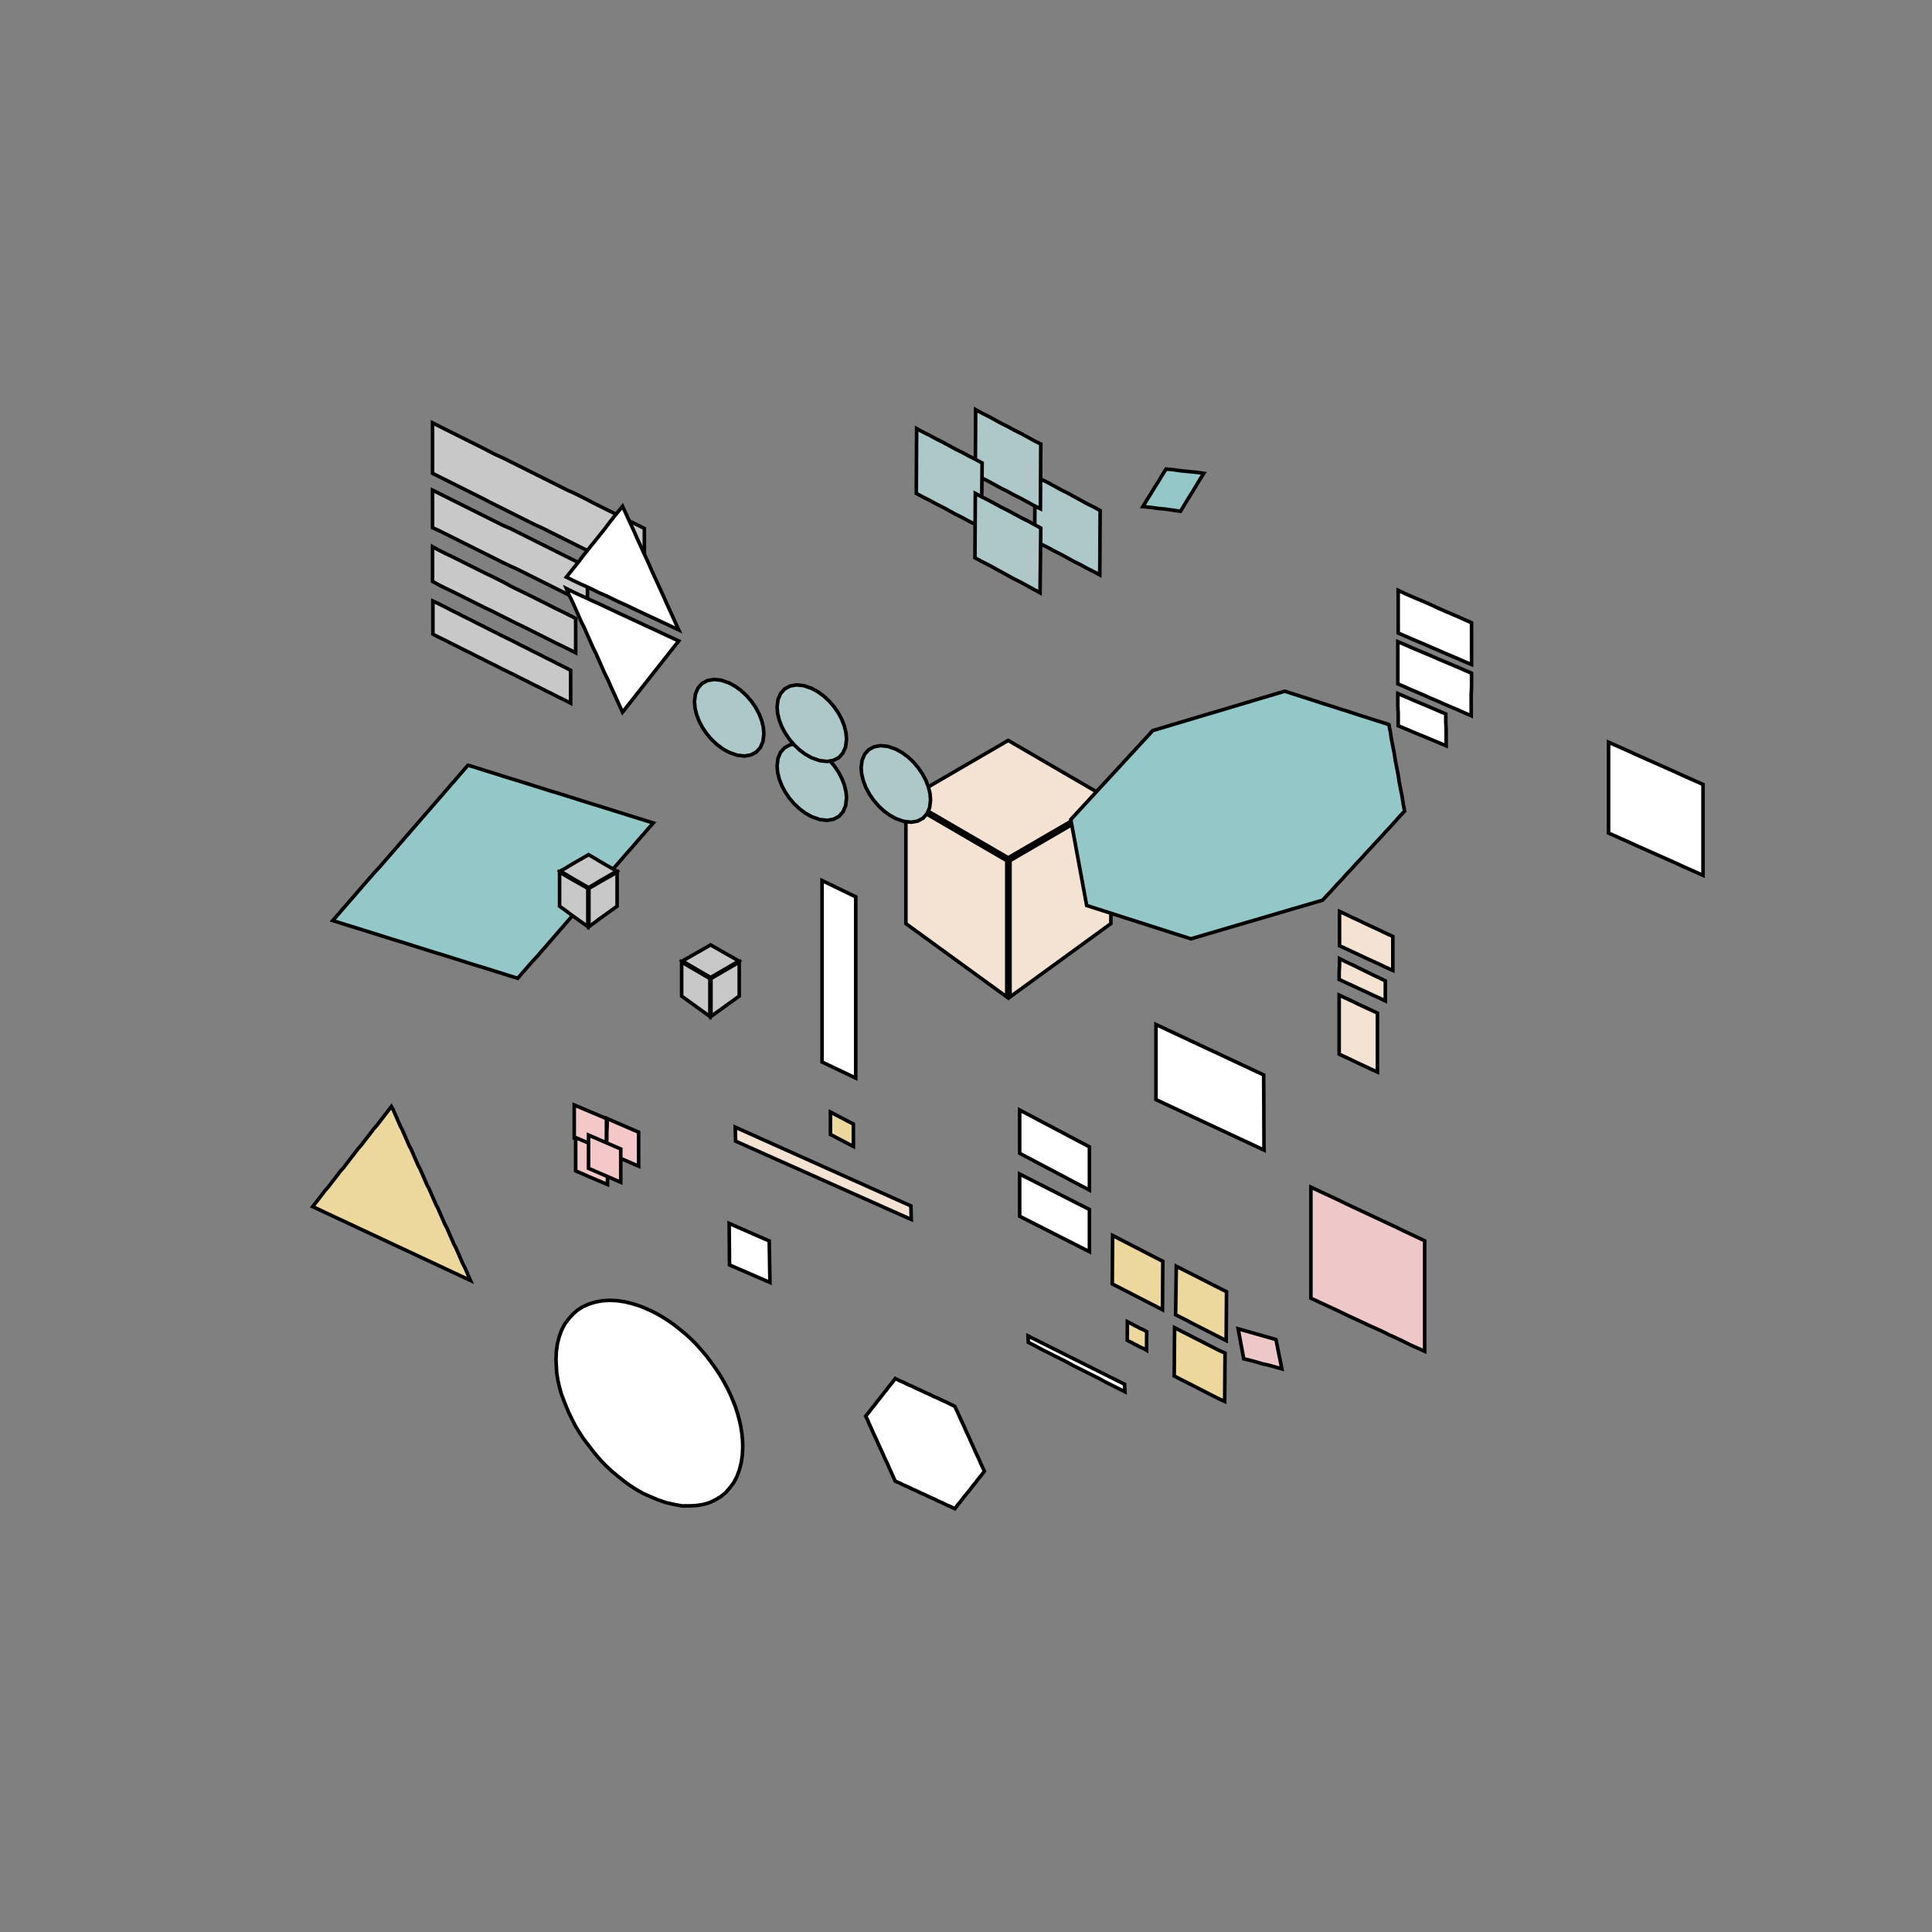 <!DOCTYPE svg>
<svg xmlns="http://www.w3.org/2000/svg" xmlns:xlink="http://www.w3.org/1999/xlink" width="1080" height="1080">
<rect width="100%" height="100%" fill="#808080" stroke="none"/>
<g transform="translate(540,540)">
<g transform="scale(2,2)">
<path stroke="rgb(0,0,0)" stroke-opacity="1" fill="rgb(148,200,200)" fill-opacity="1" id="bb1_2_" d="M-87.42 -39.98 L-88.73 -38.48 L-90.03 -36.98 L-91.34 -35.49 L-92.64 -33.99 L-93.95 -32.49 L-95.25 -31 L-96.56 -29.5 L-97.86 -28 L-99.17 -26.5 L-100.5 -25.01 L-101.8 -23.51 L-103.1 -22.01 L-104.4 -20.51 L-105.7 -19.02 L-107 -17.52 L-108.3 -16.02 L-109.6 -14.53 L-110.9 -13.03 L-112.2 -11.53 L-113.5 -10.03 L-114.8 -8.537 L-116.1 -7.039 L-117.4 -5.542 L-118.7 -4.045 L-120 -2.548 L-121.4 -1.05 L-122.7 0.447 L-124 1.944 L-125.3 3.441 L-127.2 2.844 L-129.1 2.246 L-131 1.648 L-132.9 1.051 L-134.8 0.453 L-136.8 -0.144 L-138.7 -0.742 L-140.6 -1.34 L-142.5 -1.937 L-144.4 -2.535 L-146.3 -3.133 L-148.3 -3.73 L-150.2 -4.328 L-152.1 -4.926 L-154 -5.523 L-155.9 -6.121 L-157.8 -6.719 L-159.8 -7.316 L-161.7 -7.914 L-163.6 -8.512 L-165.5 -9.109 L-167.4 -9.707 L-169.3 -10.3 L-171.2 -10.9 L-173.2 -11.5 L-175.1 -12.1 L-177 -12.7 L-175.7 -14.19 L-174.4 -15.69 L-173.1 -17.19 L-171.8 -18.68 L-170.5 -20.18 L-169.2 -21.68 L-167.9 -23.18 L-166.6 -24.67 L-165.3 -26.17 L-163.9 -27.67 L-162.6 -29.17 L-161.3 -30.66 L-160 -32.16 L-158.7 -33.66 L-157.4 -35.15 L-156.1 -36.65 L-154.8 -38.15 L-153.5 -39.65 L-152.2 -41.14 L-150.9 -42.64 L-149.6 -44.14 L-148.3 -45.63 L-147 -47.13 L-145.7 -48.63 L-144.4 -50.13 L-143.1 -51.62 L-141.8 -53.12 L-140.5 -54.62 L-139.2 -56.12 L-137.2 -55.52 L-135.3 -54.92 L-133.4 -54.32 L-131.5 -53.73 L-129.6 -53.13 L-127.7 -52.53 L-125.7 -51.93 L-123.8 -51.33 L-121.9 -50.74 L-120 -50.14 L-118.1 -49.54 L-116.2 -48.94 L-114.2 -48.35 L-112.3 -47.75 L-110.4 -47.15 L-108.5 -46.55 L-106.6 -45.96 L-104.7 -45.36 L-102.7 -44.76 L-100.8 -44.16 L-98.92 -43.57 L-97 -42.97 L-95.09 -42.37 L-93.17 -41.77 L-91.25 -41.17 L-89.34 -40.58 L-87.42 -39.98 Z " />
<path stroke="rgb(0,0,0)" stroke-opacity="1" fill="rgb(236,216,157)" fill-opacity="1" id="pr2_1_" d="M72.72 104.7 L70.95 103.8 L69.18 102.9 L67.42 102 L65.65 101.1 L63.88 100.2 L62.11 99.26 L60.35 98.36 L58.58 97.46 L58.61 95.52 L58.64 93.59 L58.67 91.66 L58.7 89.72 L58.72 87.79 L58.75 85.86 L58.78 83.92 L60.54 84.81 L62.29 85.7 L64.05 86.59 L65.8 87.48 L67.55 88.37 L69.31 89.26 L71.06 90.15 L72.82 91.04 L72.8 92.99 L72.79 94.94 L72.77 96.88 L72.76 98.83 L72.75 100.8 L72.73 102.7 L72.72 104.7 Z " />
<path stroke="rgb(0,0,0)" stroke-opacity="1" fill="rgb(236,216,157)" fill-opacity="1" id="pr1_1_" d="M54.92 96.08 L53.16 95.17 L51.41 94.27 L49.65 93.37 L47.9 92.47 L46.14 91.56 L44.39 90.66 L42.64 89.76 L40.88 88.86 L40.9 86.92 L40.91 84.99 L40.92 83.06 L40.94 81.12 L40.95 79.19 L40.97 77.26 L40.98 75.32 L42.74 76.22 L44.49 77.13 L46.24 78.03 L48 78.93 L49.75 79.83 L51.51 80.74 L53.26 81.64 L55.02 82.54 L55 84.47 L54.99 86.41 L54.97 88.34 L54.96 90.28 L54.95 92.21 L54.93 94.14 L54.92 96.08 Z " />
<path stroke="rgb(0,0,0)" stroke-opacity="1" fill="rgb(236,216,157)" fill-opacity="1" id="pr3_1_" d="M50.47 107.4 L49.79 107 L49.12 106.7 L48.44 106.4 L47.77 106 L47.09 105.7 L46.42 105.3 L45.74 105 L45.07 104.6 L45.08 103.9 L45.08 103.1 L45.09 102.4 L45.09 101.6 L45.1 100.9 L45.1 100.2 L45.11 99.42 L45.78 99.76 L46.46 100.1 L47.13 100.5 L47.81 100.8 L48.48 101.2 L49.16 101.5 L49.83 101.8 L50.51 102.2 L50.5 102.9 L50.49 103.7 L50.49 104.4 L50.48 105.2 L50.48 105.9 L50.47 106.7 L50.47 107.4 Z " />
<path stroke="rgb(0,0,0)" stroke-opacity="1" fill="rgb(236,216,157)" fill-opacity="1" id="pr4_1_" d="M72.3 121.7 L70.54 120.9 L68.77 120 L67.01 119.1 L65.25 118.2 L63.49 117.3 L61.73 116.4 L59.96 115.5 L58.2 114.6 L58.21 112.7 L58.23 110.8 L58.24 108.9 L58.26 106.9 L58.27 105 L58.29 103.1 L58.3 101.1 L60.06 102 L61.82 102.9 L63.59 103.8 L65.35 104.7 L67.11 105.6 L68.87 106.5 L70.64 107.4 L72.4 108.2 L72.39 110.2 L72.37 112.1 L72.36 114 L72.34 116 L72.33 117.9 L72.31 119.8 L72.3 121.7 Z " />
<path stroke="rgb(0,0,0)" stroke-opacity="1" fill="rgb(238,200,200)" fill-opacity="1" id="ll1_1_" d="M128.2 107.7 L126.2 106.8 L124.2 105.9 L122.2 104.9 L120.3 104 L118.3 103.1 L116.3 102.1 L114.3 101.2 L112.3 100.3 L110.3 99.36 L108.3 98.43 L106.3 97.5 L104.4 96.57 L102.4 95.64 L100.4 94.71 L98.39 93.78 L96.4 92.85 L96.4 90.64 L96.4 88.42 L96.4 86.2 L96.4 83.98 L96.4 81.77 L96.4 79.55 L96.4 77.33 L96.4 75.11 L96.4 72.9 L96.4 70.68 L96.4 68.46 L96.4 66.25 L96.4 64.03 L96.4 61.81 L98.39 62.75 L100.4 63.68 L102.4 64.62 L104.4 65.55 L106.3 66.49 L108.3 67.43 L110.3 68.36 L112.3 69.3 L114.3 70.23 L116.3 71.17 L118.3 72.11 L120.3 73.04 L122.2 73.98 L124.2 74.91 L126.2 75.85 L128.2 76.79 L128.2 78.99 L128.2 81.2 L128.2 83.41 L128.2 85.62 L128.2 87.83 L128.2 90.04 L128.2 92.25 L128.2 94.46 L128.2 96.67 L128.2 98.88 L128.2 101.1 L128.2 103.3 L128.2 105.5 L128.2 107.7 Z " />
<path stroke="rgb(0,0,0)" stroke-opacity="1" fill="rgb(255,255,255)" fill-opacity="1" id="cl1_1_" d="M17.33 103.4 L19.13 104.3 L20.93 105.2 L22.73 106.1 L24.52 107 L26.32 107.9 L28.12 108.8 L29.92 109.7 L31.72 110.6 L33.52 111.5 L35.32 112.4 L37.12 113.3 L38.92 114.2 L40.72 115.1 L42.52 116 L44.32 116.9 L44.42 119 L42.62 118.1 L40.82 117.2 L39.02 116.3 L37.22 115.3 L35.42 114.4 L33.62 113.5 L31.82 112.6 L30.02 111.7 L28.22 110.7 L26.42 109.8 L24.62 108.9 L22.82 108 L21.02 107.1 L19.22 106.1 L17.42 105.2 L17.33 103.4 Z " />
<path stroke="rgb(0,0,0)" stroke-opacity="1" fill="rgb(255,255,255)" fill-opacity="1" id="a5_2_" d="M206 -50.75 L204.1 -51.59 L202.2 -52.44 L200.3 -53.28 L198.5 -54.12 L196.6 -54.96 L194.7 -55.81 L192.8 -56.65 L190.9 -57.49 L189 -58.34 L187.1 -59.18 L185.3 -60.02 L183.4 -60.86 L181.5 -61.71 L179.6 -62.55 L179.6 -60.6 L179.6 -58.64 L179.6 -56.69 L179.6 -54.73 L179.6 -52.78 L179.6 -50.83 L179.6 -48.87 L179.6 -46.92 L179.6 -44.97 L179.6 -43.01 L179.6 -41.06 L179.6 -39.1 L179.6 -37.15 L181.5 -36.31 L183.4 -35.46 L185.3 -34.62 L187.1 -33.78 L189 -32.94 L190.9 -32.09 L192.8 -31.25 L194.7 -30.41 L196.6 -29.56 L198.5 -28.72 L200.3 -27.88 L202.2 -27.04 L204.1 -26.19 L206 -25.35 L206 -27.3 L206 -29.26 L206 -31.21 L206 -33.17 L206 -35.12 L206 -37.07 L206 -39.03 L206 -40.98 L206 -42.93 L206 -44.89 L206 -46.84 L206 -48.8 L206 -50.75 Z " />
<path stroke="rgb(0,0,0)" stroke-opacity="1" fill="rgb(255,255,255)" fill-opacity="1" id="a6_2_" d="M83.3 51.45 L81.52 50.62 L79.75 49.79 L77.97 48.96 L76.19 48.13 L74.42 47.3 L72.64 46.47 L70.86 45.64 L69.09 44.81 L67.31 43.99 L65.54 43.16 L63.76 42.33 L61.98 41.5 L60.21 40.67 L58.43 39.84 L56.65 39.01 L54.88 38.18 L53.1 37.35 L53.1 35.25 L53.1 33.15 L53.1 31.05 L53.1 28.95 L53.1 26.85 L53.1 24.75 L53.1 22.65 L53.1 20.55 L53.1 18.45 L53.1 16.35 L54.87 17.18 L56.64 18.01 L58.41 18.84 L60.18 19.67 L61.95 20.5 L63.72 21.33 L65.49 22.16 L67.26 22.99 L69.04 23.81 L70.81 24.64 L72.58 25.47 L74.35 26.3 L76.12 27.13 L77.89 27.96 L79.66 28.79 L81.43 29.62 L83.2 30.45 L83.21 32.36 L83.22 34.27 L83.23 36.18 L83.24 38.09 L83.25 40 L83.25 41.9 L83.26 43.81 L83.27 45.72 L83.28 47.63 L83.29 49.54 L83.3 51.45 Z " />
<path stroke="rgb(0,0,0)" stroke-opacity="1" fill="rgb(148,200,200)" fill-opacity="1" id="rtr1_2_" d="M49.44 -128.4 L50.52 -130.2 L51.6 -131.9 L52.68 -133.7 L53.76 -135.4 L54.84 -137.2 L55.92 -138.9 L58.03 -138.7 L60.13 -138.4 L62.24 -138.2 L64.35 -138 L66.46 -137.7 L65.38 -136 L64.3 -134.2 L63.22 -132.4 L62.13 -130.7 L61.05 -128.9 L59.97 -127.1 L57.87 -127.4 L55.76 -127.7 L53.65 -127.9 L51.55 -128.2 L49.44 -128.4 Z " />
<path stroke="rgb(0,0,0)" stroke-opacity="1" fill="rgb(238,200,200)" fill-opacity="1" id="sg1_2_" d="M76.06 101.4 L77.82 101.9 L79.58 102.4 L81.34 102.9 L83.1 103.4 L84.86 103.9 L86.63 104.4 L87.04 106.4 L87.45 108.5 L87.86 110.5 L88.28 112.6 L86.5 112.1 L84.73 111.6 L82.95 111.2 L81.18 110.7 L79.4 110.2 L77.63 109.8 L77.24 107.7 L76.84 105.6 L76.45 103.5 L76.06 101.4 Z " />
<path stroke="rgb(0,0,0)" stroke-opacity="1" fill="rgb(255,255,255)" fill-opacity="1" id="a12_2_" d="M-54.8 88.45 L-56.68 87.63 L-58.57 86.82 L-60.45 86 L-62.33 85.18 L-64.22 84.37 L-66.1 83.55 L-66.12 81.62 L-66.13 79.68 L-66.15 77.75 L-66.17 75.82 L-66.18 73.88 L-66.2 71.95 L-64.33 72.77 L-62.47 73.58 L-60.6 74.4 L-58.73 75.22 L-56.87 76.03 L-55 76.85 L-54.97 78.78 L-54.93 80.72 L-54.9 82.65 L-54.87 84.58 L-54.83 86.52 L-54.8 88.45 Z " />
<path stroke="rgb(0,0,0)" stroke-opacity="1" fill="rgb(255,255,255)" fill-opacity="1" id="secscl1_2_" d="M-30.82 31.32 L-31.99 30.76 L-33.17 30.2 L-34.35 29.64 L-35.52 29.08 L-36.7 28.52 L-37.88 27.96 L-39.05 27.4 L-40.23 26.84 L-40.23 25.57 L-40.23 24.3 L-40.23 23.03 L-40.23 21.77 L-40.23 20.5 L-40.23 19.23 L-40.23 17.96 L-40.23 16.69 L-40.23 15.43 L-40.23 14.16 L-40.23 12.89 L-40.23 11.62 L-40.23 10.35 L-40.23 9.085 L-40.23 7.817 L-40.23 6.549 L-40.23 5.281 L-40.23 4.013 L-40.23 2.745 L-40.23 1.477 L-40.23 0.209 L-40.23 -1.059 L-40.23 -2.327 L-40.23 -3.595 L-40.23 -4.863 L-40.23 -6.131 L-40.23 -7.399 L-40.23 -8.667 L-40.23 -9.935 L-40.23 -11.2 L-40.23 -12.47 L-40.23 -13.74 L-40.23 -15.01 L-40.23 -16.27 L-40.23 -17.54 L-40.23 -18.81 L-40.23 -20.08 L-40.23 -21.35 L-40.23 -22.61 L-40.23 -23.88 L-39.05 -23.31 L-37.88 -22.75 L-36.7 -22.18 L-35.52 -21.61 L-34.35 -21.04 L-33.17 -20.47 L-31.99 -19.9 L-30.82 -19.34 L-30.82 -18.07 L-30.82 -16.8 L-30.82 -15.54 L-30.82 -14.27 L-30.82 -13 L-30.82 -11.74 L-30.82 -10.47 L-30.82 -9.205 L-30.82 -7.938 L-30.82 -6.672 L-30.82 -5.405 L-30.82 -4.139 L-30.82 -2.873 L-30.82 -1.606 L-30.82 -0.34 L-30.82 0.926 L-30.82 2.193 L-30.82 3.459 L-30.82 4.726 L-30.82 5.992 L-30.82 7.258 L-30.82 8.525 L-30.82 9.791 L-30.82 11.06 L-30.82 12.32 L-30.82 13.59 L-30.82 14.86 L-30.82 16.12 L-30.82 17.39 L-30.82 18.66 L-30.82 19.92 L-30.82 21.19 L-30.82 22.46 L-30.82 23.72 L-30.82 24.99 L-30.82 26.25 L-30.82 27.52 L-30.82 28.79 L-30.82 30.05 L-30.82 31.32 Z " />
<path stroke="rgb(0,0,0)" stroke-opacity="1" fill="rgb(255,255,255)" fill-opacity="1" id="a7_1_" d="M141.3 -84.25 L139.4 -85.05 L137.6 -85.85 L135.7 -86.65 L133.8 -87.45 L132 -88.25 L130.1 -89.05 L128.3 -89.85 L126.4 -90.65 L124.5 -91.45 L122.7 -92.25 L120.8 -93.05 L120.8 -95.03 L120.8 -97.02 L120.8 -99 L120.8 -101 L120.8 -103 L120.8 -105 L122.7 -104.1 L124.5 -103.3 L126.4 -102.5 L128.3 -101.7 L130.1 -100.9 L132 -100 L133.8 -99.22 L135.7 -98.4 L137.6 -97.59 L139.4 -96.77 L141.3 -95.95 L141.3 -94 L141.3 -92.05 L141.3 -90.1 L141.3 -88.15 L141.3 -86.2 L141.3 -84.25 Z " />
<path stroke="rgb(0,0,0)" stroke-opacity="1" fill="rgb(255,255,255)" fill-opacity="1" id="a8_1_" d="M141.2 -69.95 L139.3 -70.76 L137.5 -71.57 L135.6 -72.38 L133.7 -73.19 L131.9 -74 L130 -74.8 L128.2 -75.61 L126.3 -76.42 L124.4 -77.23 L122.6 -78.04 L120.7 -78.85 L120.7 -80.82 L120.7 -82.78 L120.7 -84.75 L120.7 -86.72 L120.7 -88.68 L120.7 -90.65 L122.6 -89.85 L124.4 -89.05 L126.3 -88.25 L128.2 -87.45 L130.1 -86.65 L131.9 -85.85 L133.8 -85.05 L135.7 -84.25 L137.6 -83.45 L139.4 -82.65 L141.3 -81.85 L141.3 -79.87 L141.3 -77.88 L141.2 -75.9 L141.2 -73.92 L141.2 -71.93 L141.2 -69.95 Z " />
<path stroke="rgb(0,0,0)" stroke-opacity="1" fill="rgb(255,255,255)" fill-opacity="1" id="a9_1_" d="M134.2 -61.55 L132.3 -62.35 L130.4 -63.15 L128.5 -63.95 L126.5 -64.75 L124.6 -65.55 L122.7 -66.35 L120.8 -67.15 L120.8 -68.95 L120.8 -70.75 L120.7 -72.55 L120.7 -74.35 L120.7 -76.15 L122.6 -75.34 L124.5 -74.52 L126.4 -73.71 L128.4 -72.89 L130.3 -72.08 L132.2 -71.26 L134.1 -70.45 L134.1 -68.23 L134.2 -66 L134.2 -63.77 L134.2 -61.55 Z " />
<path stroke="rgb(0,0,0)" stroke-opacity="1" fill="rgb(255,255,255)" fill-opacity="1" id="a17_1_" d="M34.5 62.65 L32.73 61.71 L30.95 60.78 L29.18 59.84 L27.41 58.9 L25.64 57.97 L23.86 57.03 L22.09 56.1 L20.32 55.16 L18.55 54.22 L16.77 53.29 L15 52.35 L15 50.33 L15 48.32 L15 46.3 L15 44.28 L15 42.27 L15 40.25 L16.77 41.19 L18.55 42.12 L20.32 43.06 L22.09 44 L23.86 44.93 L25.64 45.87 L27.41 46.8 L29.18 47.74 L30.95 48.68 L32.73 49.61 L34.5 50.55 L34.5 52.57 L34.5 54.58 L34.5 56.6 L34.5 58.62 L34.5 60.63 L34.5 62.65 Z " />
<path stroke="rgb(0,0,0)" stroke-opacity="1" fill="rgb(255,255,255)" fill-opacity="1" id="a16_1_" d="M34.5 79.85 L32.73 78.95 L30.95 78.05 L29.18 77.15 L27.41 76.25 L25.64 75.35 L23.86 74.45 L22.09 73.55 L20.32 72.65 L18.55 71.75 L16.77 70.85 L15 69.95 L15 67.98 L15 66.02 L15 64.05 L15 62.08 L15 60.12 L15 58.15 L16.77 59.05 L18.55 59.95 L20.32 60.85 L22.09 61.75 L23.86 62.65 L25.64 63.55 L27.41 64.45 L29.18 65.35 L30.95 66.25 L32.73 67.15 L34.5 68.05 L34.5 70.02 L34.5 71.98 L34.5 73.95 L34.5 75.92 L34.5 77.88 L34.5 79.85 Z " />
<path stroke="rgb(0,0,0)" stroke-opacity="1" fill="rgb(236,216,157)" fill-opacity="1" id="scltrs1_1_" d="M-31.48 50.43 L-32.39 49.96 L-33.31 49.48 L-34.22 49 L-35.14 48.52 L-36.06 48.04 L-36.97 47.56 L-37.89 47.08 L-37.89 46.04 L-37.89 44.99 L-37.89 43.95 L-37.89 42.91 L-37.89 41.86 L-37.89 40.82 L-36.97 41.3 L-36.06 41.78 L-35.14 42.26 L-34.22 42.74 L-33.31 43.22 L-32.39 43.7 L-31.48 44.18 L-31.48 45.22 L-31.48 46.26 L-31.48 47.3 L-31.48 48.35 L-31.48 49.39 L-31.48 50.43 Z " />
<path stroke="rgb(0,0,0)" stroke-opacity="1" fill="rgb(244,227,211)" fill-opacity="1" id="a15_1_" d="M119.3 1.25 L117.4 0.388 L115.6 -0.475 L113.7 -1.338 L111.8 -2.2 L110 -3.063 L108.1 -3.925 L106.3 -4.788 L104.4 -5.65 L104.4 -7.57 L104.4 -9.49 L104.4 -11.41 L104.4 -13.33 L104.4 -15.25 L106.3 -14.38 L108.1 -13.5 L110 -12.63 L111.8 -11.75 L113.7 -10.88 L115.6 -10 L117.4 -9.125 L119.3 -8.25 L119.3 -6.35 L119.3 -4.45 L119.3 -2.55 L119.3 -0.65 L119.3 1.25 Z " />
<path stroke="rgb(0,0,0)" stroke-opacity="1" fill="rgb(244,227,211)" fill-opacity="1" id="a14_1_" d="M117.2 9.75 L115.4 8.893 L113.5 8.036 L111.7 7.179 L109.8 6.321 L108 5.464 L106.1 4.607 L104.3 3.75 L104.3 1.817 L104.4 -0.117 L104.4 -2.05 L106.2 -1.164 L108.1 -0.279 L109.9 0.607 L111.7 1.493 L113.5 2.379 L115.4 3.264 L117.2 4.15 L117.2 6.017 L117.2 7.883 L117.2 9.75 Z " />
<path stroke="rgb(0,0,0)" stroke-opacity="1" fill="rgb(244,227,211)" fill-opacity="1" id="a13_1_" d="M115 29.65 L113.2 28.82 L111.4 27.98 L109.6 27.15 L107.9 26.32 L106.1 25.48 L104.3 24.65 L104.3 22.59 L104.3 20.52 L104.3 18.46 L104.3 16.4 L104.3 14.34 L104.3 12.27 L104.3 10.21 L104.3 8.15 L106.1 8.983 L107.9 9.817 L109.6 10.65 L111.4 11.48 L113.2 12.32 L115 13.15 L115 15.21 L115 17.27 L115 19.34 L115 21.4 L115 23.46 L115 25.52 L115 27.59 L115 29.65 Z " />
<path stroke="rgb(0,0,0)" stroke-opacity="1" fill="rgb(200,200,200)" fill-opacity="1" id="a1_2_" d="M-110.5 -73.45 L-112.2 -74.33 L-114 -75.2 L-115.7 -76.08 L-117.5 -76.96 L-119.2 -77.84 L-121 -78.71 L-122.7 -79.59 L-124.5 -80.47 L-126.2 -81.35 L-128 -82.22 L-129.8 -83.1 L-131.5 -83.98 L-133.3 -84.85 L-135 -85.73 L-136.8 -86.61 L-138.5 -87.49 L-140.3 -88.36 L-142 -89.24 L-143.8 -90.12 L-145.5 -91 L-147.3 -91.87 L-149 -92.75 L-149 -94.61 L-149 -96.47 L-149 -98.33 L-149 -100.2 L-149 -102 L-147.3 -101.2 L-145.5 -100.3 L-143.8 -99.4 L-142 -98.52 L-140.3 -97.64 L-138.5 -96.76 L-136.8 -95.88 L-135 -95 L-133.3 -94.11 L-131.5 -93.23 L-129.8 -92.35 L-128 -91.47 L-126.2 -90.59 L-124.5 -89.7 L-122.7 -88.82 L-121 -87.94 L-119.2 -87.06 L-117.5 -86.18 L-115.7 -85.3 L-114 -84.41 L-112.2 -83.53 L-110.5 -82.65 L-110.5 -80.81 L-110.5 -78.97 L-110.5 -77.13 L-110.5 -75.29 L-110.5 -73.45 Z " />
<path stroke="rgb(0,0,0)" stroke-opacity="1" fill="rgb(200,200,200)" fill-opacity="1" id="a4_2_" d="M-89.9 -108.2 L-91.69 -109 L-93.49 -109.9 L-95.28 -110.8 L-97.08 -111.7 L-98.87 -112.6 L-100.7 -113.5 L-102.5 -114.4 L-104.3 -115.3 L-106 -116.2 L-107.8 -117.1 L-109.6 -118 L-111.4 -118.9 L-113.2 -119.8 L-115 -120.7 L-116.8 -121.6 L-118.6 -122.5 L-120.4 -123.3 L-122.2 -124.2 L-124 -125.1 L-125.8 -126 L-127.6 -126.9 L-129.4 -127.8 L-131.2 -128.7 L-133 -129.6 L-134.7 -130.5 L-136.5 -131.4 L-138.3 -132.3 L-140.1 -133.2 L-141.9 -134.1 L-143.7 -135 L-145.5 -135.9 L-147.3 -136.8 L-149.1 -137.7 L-149.1 -139.7 L-149.1 -141.7 L-149.1 -143.7 L-149.1 -145.7 L-149.1 -147.7 L-149.1 -149.7 L-149.1 -151.8 L-147.3 -150.9 L-145.5 -150 L-143.7 -149.1 L-141.9 -148.2 L-140.1 -147.3 L-138.3 -146.4 L-136.5 -145.5 L-134.7 -144.6 L-133 -143.7 L-131.2 -142.8 L-129.4 -142 L-127.6 -141.1 L-125.8 -140.2 L-124 -139.3 L-122.2 -138.4 L-120.4 -137.5 L-118.6 -136.6 L-116.8 -135.7 L-115 -134.8 L-113.2 -133.9 L-111.4 -133 L-109.6 -132.2 L-107.8 -131.3 L-106 -130.4 L-104.3 -129.5 L-102.5 -128.6 L-100.7 -127.7 L-98.87 -126.8 L-97.08 -125.9 L-95.28 -125 L-93.49 -124.1 L-91.69 -123.2 L-89.9 -122.3 L-89.9 -120.3 L-89.9 -118.3 L-89.9 -116.3 L-89.9 -114.2 L-89.9 -112.2 L-89.9 -110.2 L-89.9 -108.2 Z " />
<path stroke="rgb(0,0,0)" stroke-opacity="1" fill="rgb(200,200,200)" fill-opacity="1" id="a2_1_" d="M-109.1 -87.55 L-110.9 -88.45 L-112.7 -89.36 L-114.6 -90.26 L-116.4 -91.17 L-118.2 -92.07 L-120 -92.98 L-121.8 -93.88 L-123.6 -94.79 L-125.5 -95.69 L-127.3 -96.6 L-129.1 -97.5 L-130.9 -98.4 L-132.7 -99.31 L-134.6 -100.2 L-136.4 -101.1 L-138.2 -102 L-140 -102.9 L-141.8 -103.8 L-143.6 -104.7 L-145.5 -105.6 L-147.3 -106.5 L-149.1 -107.5 L-149.1 -109.4 L-149.1 -111.3 L-149.1 -113.3 L-149.1 -115.2 L-149.1 -117.2 L-147.3 -116.2 L-145.5 -115.3 L-143.6 -114.4 L-141.8 -113.5 L-140 -112.6 L-138.2 -111.7 L-136.4 -110.8 L-134.6 -109.9 L-132.7 -109 L-130.9 -108.1 L-129.1 -107.2 L-127.3 -106.2 L-125.5 -105.3 L-123.6 -104.4 L-121.8 -103.5 L-120 -102.6 L-118.2 -101.7 L-116.4 -100.8 L-114.6 -99.88 L-112.7 -98.97 L-110.9 -98.06 L-109.1 -97.15 L-109.1 -95.23 L-109.1 -93.31 L-109.1 -91.39 L-109.1 -89.47 L-109.1 -87.55 Z " />
<path stroke="rgb(0,0,0)" stroke-opacity="1" fill="rgb(200,200,200)" fill-opacity="1" id="a3_1_" d="M-105.8 -101.2 L-107.6 -102 L-109.4 -102.9 L-111.2 -103.8 L-113 -104.7 L-114.8 -105.6 L-116.6 -106.5 L-118.4 -107.4 L-120.2 -108.3 L-122 -109.2 L-123.8 -110.1 L-125.6 -111 L-127.4 -111.8 L-129.3 -112.7 L-131.1 -113.6 L-132.9 -114.5 L-134.7 -115.4 L-136.5 -116.3 L-138.3 -117.2 L-140.1 -118.1 L-141.9 -119 L-143.7 -119.9 L-145.5 -120.8 L-147.3 -121.7 L-149.1 -122.5 L-149.1 -124.6 L-149.1 -126.7 L-149.1 -128.8 L-149.1 -130.9 L-149.1 -133 L-147.3 -132.1 L-145.5 -131.2 L-143.7 -130.3 L-141.9 -129.4 L-140.1 -128.5 L-138.3 -127.6 L-136.5 -126.7 L-134.7 -125.8 L-132.9 -124.9 L-131.1 -124 L-129.3 -123.1 L-127.4 -122.3 L-125.6 -121.4 L-123.8 -120.5 L-122 -119.6 L-120.2 -118.7 L-118.4 -117.8 L-116.6 -116.9 L-114.8 -116 L-113 -115.1 L-111.2 -114.2 L-109.4 -113.3 L-107.6 -112.4 L-105.8 -111.5 L-105.8 -109.5 L-105.8 -107.4 L-105.8 -105.3 L-105.8 -103.2 L-105.8 -101.2 Z " />
<path stroke="rgb(0,0,0)" stroke-opacity="1" fill="rgb(244,227,211)" fill-opacity="1" id="a11_1_" d="M-15.3 70.85 L-17.12 70.04 L-18.94 69.23 L-20.76 68.42 L-22.57 67.61 L-24.39 66.79 L-26.21 65.98 L-28.03 65.17 L-29.85 64.36 L-31.67 63.55 L-33.49 62.74 L-35.3 61.93 L-37.12 61.12 L-38.94 60.31 L-40.76 59.49 L-42.58 58.68 L-44.4 57.87 L-46.21 57.06 L-48.03 56.25 L-49.85 55.44 L-51.67 54.63 L-53.49 53.82 L-55.31 53.01 L-57.13 52.19 L-58.94 51.38 L-60.76 50.57 L-62.58 49.76 L-64.4 48.95 L-64.45 47 L-64.5 45.05 L-62.68 45.86 L-60.86 46.68 L-59.04 47.49 L-57.23 48.31 L-55.41 49.12 L-53.59 49.94 L-51.77 50.75 L-49.95 51.57 L-48.13 52.38 L-46.31 53.2 L-44.5 54.01 L-42.68 54.83 L-40.86 55.64 L-39.04 56.46 L-37.22 57.27 L-35.4 58.09 L-33.59 58.9 L-31.77 59.72 L-29.95 60.53 L-28.13 61.35 L-26.31 62.16 L-24.49 62.98 L-22.67 63.79 L-20.86 64.61 L-19.04 65.42 L-17.22 66.24 L-15.4 67.05 L-15.35 68.95 L-15.3 70.85 Z " />
<path stroke="rgb(0,0,0)" stroke-opacity="1" fill="rgb(244,200,200)" fill-opacity="1" id="fus1_1_" d="M-100.5 51.95 L-102.3 51.19 L-104.1 50.43 L-105.9 49.67 L-107.7 48.91 L-109.5 48.15 L-109.5 46.29 L-109.5 44.43 L-109.5 42.57 L-109.5 40.71 L-109.5 38.85 L-107.7 39.61 L-105.9 40.37 L-104.1 41.13 L-102.3 41.89 L-100.5 42.65 L-100.5 44.51 L-100.5 46.37 L-100.5 48.23 L-100.5 50.09 L-100.5 51.95 Z " />
<path stroke="rgb(0,0,0)" stroke-opacity="1" fill="rgb(244,200,200)" fill-opacity="1" id="fus2_1_" d="M-91.5 55.95 L-93.3 55.17 L-95.1 54.39 L-96.9 53.61 L-98.7 52.83 L-100.5 52.05 L-100.5 50.17 L-100.4 48.29 L-100.4 46.41 L-100.3 44.53 L-100.3 42.65 L-98.54 43.41 L-96.78 44.17 L-95.02 44.93 L-93.26 45.69 L-91.5 46.45 L-91.5 48.35 L-91.5 50.25 L-91.5 52.15 L-91.5 54.05 L-91.5 55.95 Z " />
<path stroke="rgb(0,0,0)" stroke-opacity="1" fill="rgb(244,200,200)" fill-opacity="1" id="fus3_1_" d="M-100.2 61.07 L-102 60.31 L-103.8 59.55 L-105.6 58.79 L-107.3 58.03 L-109.1 57.27 L-109.1 55.41 L-109.1 53.55 L-109.1 51.69 L-109.1 49.83 L-109.1 47.97 L-107.3 48.73 L-105.5 49.49 L-103.7 50.25 L-101.9 51.01 L-100.1 51.77 L-100.1 53.63 L-100.2 55.49 L-100.2 57.35 L-100.2 59.21 L-100.2 61.07 Z " />
<path stroke="rgb(0,0,0)" stroke-opacity="1" fill="rgb(244,200,200)" fill-opacity="1" id="fus4_1_" d="M-96.5 60.45 L-98.3 59.67 L-100.1 58.89 L-101.9 58.11 L-103.7 57.33 L-105.5 56.55 L-105.5 54.69 L-105.5 52.83 L-105.5 50.97 L-105.5 49.11 L-105.5 47.25 L-103.7 48.03 L-101.9 48.81 L-100.1 49.59 L-98.3 50.37 L-96.5 51.15 L-96.5 53.01 L-96.5 54.87 L-96.5 56.73 L-96.5 58.59 L-96.5 60.45 Z " />
<path stroke="rgb(0,0,0)" stroke-opacity="1" fill="rgb(173,200,200)" fill-opacity="1" id="swap1_1_" d="M37.39 -109.3 L35.57 -110.3 L33.75 -111.2 L31.93 -112.2 L30.11 -113.1 L28.29 -114.1 L26.47 -115.1 L24.65 -116 L22.83 -117 L21.01 -117.9 L19.19 -118.9 L19.2 -120.9 L19.22 -122.9 L19.23 -124.9 L19.24 -126.9 L19.25 -129 L19.26 -131 L19.27 -133 L19.28 -135 L19.29 -137 L21.11 -136 L22.93 -135.1 L24.75 -134.1 L26.57 -133.1 L28.39 -132.2 L30.21 -131.2 L32.03 -130.2 L33.85 -129.2 L35.67 -128.3 L37.49 -127.3 L37.48 -125.3 L37.47 -123.3 L37.46 -121.3 L37.45 -119.3 L37.44 -117.3 L37.43 -115.3 L37.42 -113.3 L37.4 -111.3 L37.39 -109.3 Z " />
<path stroke="rgb(0,0,0)" stroke-opacity="1" fill="rgb(173,200,200)" fill-opacity="1" id="swap3_1_" d="M20.8 -127.8 L18.98 -128.7 L17.16 -129.7 L15.34 -130.7 L13.52 -131.6 L11.7 -132.6 L9.88 -133.5 L8.06 -134.5 L6.24 -135.5 L4.42 -136.4 L2.6 -137.4 L2.611 -139.4 L2.622 -141.4 L2.633 -143.4 L2.644 -145.4 L2.656 -147.4 L2.667 -149.4 L2.678 -151.5 L2.689 -153.5 L2.7 -155.5 L4.52 -154.5 L6.34 -153.6 L8.16 -152.6 L9.98 -151.6 L11.8 -150.7 L13.62 -149.7 L15.44 -148.8 L17.26 -147.8 L19.08 -146.8 L20.9 -145.9 L20.89 -143.9 L20.88 -141.9 L20.87 -139.8 L20.86 -137.8 L20.84 -135.8 L20.83 -133.8 L20.82 -131.8 L20.81 -129.8 L20.8 -127.8 Z " />
<path stroke="rgb(0,0,0)" stroke-opacity="1" fill="rgb(173,200,200)" fill-opacity="1" id="swap2_1_" d="M4.307 -122.5 L2.487 -123.5 L0.667 -124.4 L-1.153 -125.4 L-2.973 -126.3 L-4.793 -127.3 L-6.613 -128.3 L-8.433 -129.2 L-10.25 -130.2 L-12.07 -131.1 L-13.89 -132.1 L-13.88 -134.1 L-13.87 -136.1 L-13.86 -138.1 L-13.85 -140.1 L-13.84 -142.2 L-13.83 -144.2 L-13.82 -146.2 L-13.8 -148.2 L-13.79 -150.2 L-11.96 -149.2 L-10.13 -148.3 L-8.303 -147.3 L-6.473 -146.4 L-4.643 -145.4 L-2.813 -144.4 L-0.983 -143.5 L0.847 -142.5 L2.677 -141.6 L4.507 -140.6 L4.485 -138.6 L4.462 -136.6 L4.44 -134.6 L4.418 -132.6 L4.396 -130.5 L4.373 -128.5 L4.351 -126.5 L4.329 -124.5 L4.307 -122.5 Z " />
<path stroke="rgb(0,0,0)" stroke-opacity="1" fill="rgb(173,200,200)" fill-opacity="1" id="swap4_1_" d="M20.7 -104.3 L18.88 -105.3 L17.06 -106.3 L15.24 -107.3 L13.42 -108.2 L11.6 -109.2 L9.78 -110.2 L7.96 -111.2 L6.14 -112.2 L4.32 -113.1 L2.5 -114.1 L2.511 -116.1 L2.522 -118.1 L2.533 -120.1 L2.544 -122.1 L2.556 -124.1 L2.567 -126.1 L2.578 -128.1 L2.589 -130.1 L2.6 -132.1 L4.43 -131.1 L6.26 -130.2 L8.09 -129.2 L9.92 -128.2 L11.75 -127.3 L13.58 -126.3 L15.41 -125.3 L17.24 -124.4 L19.07 -123.4 L20.9 -122.4 L20.88 -120.4 L20.86 -118.4 L20.83 -116.4 L20.81 -114.4 L20.79 -112.4 L20.77 -110.4 L20.74 -108.3 L20.72 -106.3 L20.7 -104.3 Z " />
<path stroke="rgb(0,0,0)" stroke-opacity="1" fill="rgb(244,227,211)" fill-opacity="1" id="a10_5_" d="M40 -46.65 L38.24 -45.63 L36.48 -44.6 L34.71 -43.57 L32.95 -42.55 L31.19 -41.53 L29.42 -40.5 L27.66 -39.48 L25.9 -38.45 L24.14 -37.43 L22.37 -36.4 L20.61 -35.38 L18.85 -34.35 L17.09 -33.33 L15.32 -32.3 L13.56 -31.28 L11.8 -30.25 L10.04 -31.28 L8.275 -32.3 L6.512 -33.33 L4.75 -34.35 L2.987 -35.38 L1.225 -36.4 L-0.537 -37.43 L-2.3 -38.45 L-4.063 -39.48 L-5.825 -40.5 L-7.587 -41.53 L-9.35 -42.55 L-11.11 -43.57 L-12.87 -44.6 L-14.64 -45.63 L-16.4 -46.65 L-14.64 -47.68 L-12.87 -48.7 L-11.11 -49.72 L-9.35 -50.75 L-7.587 -51.77 L-5.825 -52.8 L-4.063 -53.82 L-2.3 -54.85 L-0.537 -55.87 L1.225 -56.9 L2.987 -57.92 L4.75 -58.95 L6.512 -59.97 L8.275 -61 L10.04 -62.02 L11.8 -63.05 L13.56 -62.02 L15.32 -61 L17.09 -59.97 L18.85 -58.95 L20.61 -57.92 L22.37 -56.9 L24.14 -55.87 L25.9 -54.85 L27.66 -53.82 L29.42 -52.8 L31.19 -51.77 L32.95 -50.75 L34.71 -49.72 L36.48 -48.7 L38.24 -47.68 L40 -46.65 Z " />
<path stroke="rgb(0,0,0)" stroke-opacity="1" fill="rgb(244,227,211)" fill-opacity="1" id="a10_4_" d="M40.5 -11.85 L40.5 -13.85 L40.5 -15.85 L40.5 -17.85 L40.5 -19.85 L40.5 -21.85 L40.5 -23.85 L40.5 -25.85 L40.5 -27.85 L40.5 -29.85 L40.5 -31.85 L40.5 -33.85 L40.5 -35.85 L40.5 -37.85 L40.5 -39.85 L40.5 -41.85 L40.5 -43.85 L40.5 -45.85 L38.74 -44.83 L36.98 -43.8 L35.21 -42.78 L33.45 -41.75 L31.69 -40.73 L29.92 -39.7 L28.16 -38.68 L26.4 -37.65 L24.64 -36.62 L22.87 -35.6 L21.11 -34.57 L19.35 -33.55 L17.59 -32.52 L15.82 -31.5 L14.06 -30.47 L12.3 -29.45 L12.3 -27.44 L12.3 -25.44 L12.3 -23.43 L12.3 -21.43 L12.3 -19.42 L12.3 -17.42 L12.3 -15.41 L12.3 -13.41 L12.3 -11.4 L12.3 -9.397 L12.3 -7.392 L12.3 -5.387 L12.3 -3.382 L12.3 -1.376 L12.3 0.629 L12.3 2.634 L12.3 4.639 L12.3 6.645 L12.3 8.65 L13.96 7.444 L15.62 6.238 L17.28 5.032 L18.94 3.826 L20.59 2.621 L22.25 1.415 L23.91 0.209 L25.57 -0.997 L27.23 -2.203 L28.89 -3.409 L30.55 -4.615 L32.21 -5.821 L33.86 -7.026 L35.52 -8.232 L37.18 -9.438 L38.84 -10.64 L40.5 -11.85 Z " />
<path stroke="rgb(0,0,0)" stroke-opacity="1" fill="rgb(244,227,211)" fill-opacity="1" id="a10_3_" d="M-16.8 -45.85 L-16.8 -43.85 L-16.8 -41.85 L-16.8 -39.85 L-16.8 -37.85 L-16.8 -35.85 L-16.8 -33.85 L-16.8 -31.85 L-16.8 -29.85 L-16.8 -27.85 L-16.8 -25.85 L-16.8 -23.85 L-16.8 -21.85 L-16.8 -19.85 L-16.8 -17.85 L-16.8 -15.85 L-16.8 -13.85 L-16.8 -11.85 L-15.14 -10.64 L-13.48 -9.438 L-11.82 -8.232 L-10.16 -7.026 L-8.506 -5.821 L-6.847 -4.615 L-5.188 -3.409 L-3.529 -2.203 L-1.871 -0.997 L-0.212 0.209 L1.447 1.415 L3.106 2.621 L4.765 3.826 L6.424 5.032 L8.082 6.238 L9.741 7.444 L11.4 8.65 L11.4 6.645 L11.4 4.639 L11.4 2.634 L11.4 0.629 L11.4 -1.376 L11.4 -3.382 L11.4 -5.387 L11.4 -7.392 L11.4 -9.397 L11.4 -11.4 L11.4 -13.41 L11.4 -15.41 L11.4 -17.42 L11.4 -19.42 L11.4 -21.43 L11.4 -23.43 L11.4 -25.44 L11.4 -27.44 L11.4 -29.45 L9.637 -30.47 L7.875 -31.5 L6.112 -32.52 L4.35 -33.55 L2.587 -34.57 L0.825 -35.6 L-0.938 -36.62 L-2.7 -37.65 L-4.462 -38.68 L-6.225 -39.7 L-7.987 -40.73 L-9.75 -41.75 L-11.51 -42.78 L-13.27 -43.8 L-15.04 -44.83 L-16.8 -45.85 Z " />
<path stroke="rgb(0,0,0)" stroke-opacity="1" fill="rgb(200,200,200)" fill-opacity="1" id="circ1_5_" d="M-97.62 -26.51 L-99.2 -25.59 L-100.8 -24.67 L-102.4 -23.75 L-103.9 -22.83 L-105.5 -21.91 L-107.1 -22.83 L-108.7 -23.75 L-110.3 -24.67 L-111.8 -25.59 L-113.4 -26.51 L-111.8 -27.43 L-110.3 -28.35 L-108.7 -29.27 L-107.1 -30.19 L-105.5 -31.11 L-103.9 -30.19 L-102.4 -29.27 L-100.8 -28.35 L-99.2 -27.43 L-97.62 -26.51 Z " />
<path stroke="rgb(0,0,0)" stroke-opacity="1" fill="rgb(200,200,200)" fill-opacity="1" id="circ1_4_" d="M-97.52 -16.71 L-97.52 -18.61 L-97.52 -20.51 L-97.52 -22.41 L-97.52 -24.31 L-97.52 -26.21 L-99.1 -25.31 L-100.7 -24.41 L-102.3 -23.51 L-103.8 -22.61 L-105.4 -21.71 L-105.4 -19.57 L-105.4 -17.43 L-105.4 -15.29 L-105.4 -13.15 L-105.4 -11.01 L-103.8 -12.15 L-102.3 -13.29 L-100.7 -14.43 L-99.1 -15.57 L-97.52 -16.71 Z " />
<path stroke="rgb(0,0,0)" stroke-opacity="1" fill="rgb(200,200,200)" fill-opacity="1" id="circ1_3_" d="M-113.6 -26.21 L-113.6 -24.31 L-113.6 -22.41 L-113.6 -20.51 L-113.6 -18.61 L-113.6 -16.71 L-112 -15.57 L-110.5 -14.43 L-108.9 -13.29 L-107.3 -12.15 L-105.7 -11.01 L-105.7 -13.15 L-105.7 -15.29 L-105.7 -17.43 L-105.7 -19.57 L-105.7 -21.71 L-107.3 -22.61 L-108.9 -23.51 L-110.5 -24.41 L-112 -25.31 L-113.6 -26.21 Z " />
<path stroke="rgb(0,0,0)" stroke-opacity="1" fill="rgb(200,200,200)" fill-opacity="1" id="circ2_5_" d="M-63.48 -1.388 L-65.06 -0.468 L-66.64 0.452 L-68.22 1.372 L-69.8 2.292 L-71.38 3.212 L-72.96 2.292 L-74.54 1.372 L-76.12 0.452 L-77.7 -0.468 L-79.28 -1.388 L-77.7 -2.288 L-76.12 -3.188 L-74.54 -4.088 L-72.96 -4.988 L-71.38 -5.888 L-69.8 -4.988 L-68.22 -4.088 L-66.64 -3.188 L-65.06 -2.288 L-63.48 -1.388 Z " />
<path stroke="rgb(0,0,0)" stroke-opacity="1" fill="rgb(200,200,200)" fill-opacity="1" id="circ2_4_" d="M-63.38 8.412 L-63.38 6.512 L-63.38 4.612 L-63.38 2.712 L-63.38 0.812 L-63.38 -1.088 L-64.96 -0.168 L-66.54 0.752 L-68.12 1.672 L-69.7 2.592 L-71.28 3.512 L-71.28 5.632 L-71.28 7.752 L-71.28 9.872 L-71.28 11.99 L-71.28 14.11 L-69.7 12.97 L-68.12 11.83 L-66.54 10.69 L-64.96 9.552 L-63.38 8.412 Z " />
<path stroke="rgb(0,0,0)" stroke-opacity="1" fill="rgb(200,200,200)" fill-opacity="1" id="circ2_3_" d="M-79.48 -1.088 L-79.48 0.812 L-79.48 2.712 L-79.48 4.612 L-79.48 6.512 L-79.48 8.412 L-77.9 9.552 L-76.32 10.69 L-74.74 11.83 L-73.16 12.97 L-71.58 14.11 L-71.58 11.99 L-71.58 9.872 L-71.58 7.752 L-71.58 5.632 L-71.58 3.512 L-73.16 2.592 L-74.74 1.672 L-76.32 0.752 L-77.9 -0.168 L-79.48 -1.088 Z " />
<path stroke="rgb(0,0,0)" stroke-opacity="1" fill="rgb(148,200,200)" fill-opacity="1" id="bb1" d="M52.21 -65.81 L50.86 -64.34 L49.51 -62.88 L48.16 -61.42 L46.81 -59.95 L45.46 -58.49 L44.12 -57.03 L42.77 -55.56 L41.42 -54.1 L40.07 -52.64 L38.72 -51.17 L37.38 -49.71 L36.03 -48.25 L34.68 -46.78 L33.33 -45.32 L31.98 -43.86 L30.64 -42.39 L29.29 -40.93 L29.66 -38.93 L30.03 -36.93 L30.4 -34.93 L30.77 -32.92 L31.14 -30.92 L31.51 -28.92 L31.88 -26.92 L32.25 -24.92 L32.62 -22.92 L32.99 -20.92 L33.36 -18.92 L33.73 -16.92 L35.68 -16.29 L37.62 -15.67 L39.56 -15.05 L41.5 -14.43 L43.44 -13.81 L45.38 -13.19 L47.33 -12.57 L49.27 -11.95 L51.21 -11.32 L53.15 -10.7 L55.09 -10.08 L57.03 -9.46 L58.98 -8.838 L60.92 -8.217 L62.86 -7.596 L64.8 -8.164 L66.73 -8.733 L68.67 -9.302 L70.61 -9.871 L72.55 -10.44 L74.49 -11.01 L76.42 -11.58 L78.36 -12.15 L80.3 -12.71 L82.24 -13.28 L84.18 -13.85 L86.11 -14.42 L88.05 -14.99 L89.99 -15.56 L91.93 -16.13 L93.86 -16.7 L95.8 -17.26 L97.74 -17.83 L99.68 -18.4 L101 -19.86 L102.4 -21.33 L103.7 -22.79 L105.1 -24.25 L106.4 -25.72 L107.8 -27.18 L109.1 -28.64 L110.5 -30.11 L111.8 -31.57 L113.2 -33.04 L114.5 -34.5 L115.9 -35.96 L117.2 -37.43 L118.6 -38.89 L119.9 -40.35 L121.2 -41.82 L122.6 -43.28 L122.2 -45.3 L121.9 -47.31 L121.5 -49.33 L121.1 -51.35 L120.8 -53.36 L120.4 -55.38 L120 -57.4 L119.7 -59.41 L119.3 -61.43 L118.9 -63.45 L118.6 -65.46 L118.2 -67.48 L116.3 -68.1 L114.3 -68.72 L112.4 -69.34 L110.4 -69.97 L108.5 -70.59 L106.6 -71.21 L104.6 -71.83 L102.7 -72.45 L100.7 -73.07 L98.79 -73.69 L96.85 -74.32 L94.91 -74.94 L92.97 -75.56 L91.03 -76.18 L89.09 -76.8 L87.14 -76.22 L85.2 -75.64 L83.26 -75.07 L81.32 -74.49 L79.38 -73.91 L77.44 -73.33 L75.5 -72.75 L73.56 -72.17 L71.62 -71.59 L69.67 -71.01 L67.73 -70.44 L65.79 -69.86 L63.85 -69.28 L61.91 -68.7 L59.97 -68.12 L58.03 -67.54 L56.09 -66.96 L54.15 -66.38 L52.21 -65.81 Z " />
<path stroke="rgb(0,0,0)" stroke-opacity="1" fill="rgb(236,216,157)" fill-opacity="1" id="scltrs1" d="M-160.6 39.27 L-161.2 40.05 L-161.8 40.83 L-162.4 41.6 L-163 42.38 L-163.6 43.16 L-164.2 43.94 L-164.8 44.71 L-165.5 45.49 L-166.1 46.27 L-166.7 47.05 L-167.3 47.82 L-167.9 48.6 L-168.5 49.38 L-169.1 50.16 L-169.8 50.93 L-170.4 51.71 L-171 52.49 L-171.6 53.27 L-172.2 54.04 L-172.8 54.82 L-173.4 55.6 L-174 56.38 L-174.7 57.15 L-175.3 57.93 L-175.9 58.71 L-176.5 59.49 L-177.1 60.26 L-177.7 61.04 L-178.3 61.82 L-179 62.6 L-179.6 63.37 L-180.2 64.15 L-180.8 64.93 L-181.4 65.71 L-182 66.48 L-182.6 67.26 L-181.7 67.68 L-180.8 68.1 L-179.9 68.52 L-179 68.95 L-178.1 69.37 L-177.2 69.79 L-176.3 70.21 L-175.4 70.63 L-174.5 71.05 L-173.6 71.47 L-172.7 71.89 L-171.8 72.31 L-170.9 72.73 L-170 73.16 L-169.1 73.58 L-168.2 74 L-167.3 74.42 L-166.4 74.84 L-165.5 75.26 L-164.6 75.68 L-163.7 76.1 L-162.8 76.52 L-161.9 76.94 L-161 77.37 L-160.1 77.79 L-159.2 78.21 L-158.3 78.63 L-157.4 79.05 L-156.5 79.47 L-155.6 79.89 L-154.7 80.31 L-153.8 80.73 L-152.9 81.16 L-152 81.58 L-151.1 82 L-150.2 82.42 L-149.3 82.84 L-148.4 83.26 L-147.5 83.68 L-146.6 84.1 L-145.7 84.52 L-144.8 84.94 L-143.9 85.37 L-143 85.79 L-142.1 86.21 L-141.2 86.63 L-140.3 87.05 L-139.4 87.47 L-138.5 87.89 L-138.9 86.97 L-139.3 86.06 L-139.7 85.14 L-140.1 84.22 L-140.6 83.3 L-141 82.39 L-141.4 81.47 L-141.8 80.55 L-142.2 79.64 L-142.6 78.72 L-143.1 77.8 L-143.5 76.88 L-143.9 75.97 L-144.3 75.05 L-144.7 74.13 L-145.1 73.21 L-145.6 72.3 L-146 71.38 L-146.4 70.46 L-146.8 69.54 L-147.2 68.63 L-147.6 67.71 L-148.1 66.79 L-148.5 65.87 L-148.9 64.96 L-149.3 64.04 L-149.7 63.12 L-150.1 62.21 L-150.6 61.29 L-151 60.37 L-151.4 59.45 L-151.8 58.54 L-152.2 57.62 L-152.6 56.7 L-153.1 55.78 L-153.5 54.87 L-153.9 53.95 L-154.3 53.03 L-154.7 52.11 L-155.1 51.2 L-155.6 50.28 L-156 49.36 L-156.4 48.44 L-156.8 47.53 L-157.2 46.61 L-157.6 45.69 L-158.1 44.78 L-158.5 43.86 L-158.9 42.94 L-159.3 42.02 L-159.7 41.11 L-160.1 40.19 L-160.6 39.27 Z " />
<path stroke="rgb(0,0,0)" stroke-opacity="1" fill="rgb(255,255,255)" fill-opacity="1" id="a5" d="M-62.4 134.3 L-62.51 136.7 L-62.82 138.8 L-63.33 140.8 L-64.03 142.7 L-64.92 144.4 L-65.97 145.8 L-67.18 147.2 L-68.54 148.3 L-70.05 149.2 L-71.69 150 L-73.45 150.5 L-75.33 150.8 L-77.32 150.9 L-79.4 150.9 L-81.57 150.5 L-83.81 150 L-86.13 149.2 L-88.5 148.2 L-90.29 147.4 L-92.04 146.4 L-93.76 145.3 L-95.43 144.1 L-97.07 142.8 L-98.65 141.5 L-100.2 140.1 L-101.7 138.6 L-103.1 137 L-104.4 135.4 L-105.7 133.7 L-107 132 L-108.1 130.3 L-109.2 128.5 L-110.1 126.7 L-111 124.9 L-111.8 123 L-112.5 121.2 L-113.2 119.3 L-113.7 117.4 L-114.1 115.6 L-114.4 113.7 L-114.5 111.9 L-114.6 110 L-114.5 107.7 L-114.2 105.6 L-113.7 103.6 L-113 101.7 L-112.1 100 L-111 98.56 L-109.8 97.25 L-108.5 96.12 L-107 95.19 L-105.3 94.45 L-103.5 93.91 L-101.7 93.58 L-99.68 93.45 L-97.6 93.54 L-95.43 93.85 L-93.19 94.39 L-90.87 95.15 L-88.5 96.15 L-86.71 97.04 L-84.96 98.03 L-83.24 99.12 L-81.57 100.3 L-79.93 101.6 L-78.35 102.9 L-76.81 104.3 L-75.33 105.8 L-73.91 107.4 L-72.56 109 L-71.27 110.7 L-70.05 112.4 L-68.91 114.1 L-67.84 115.9 L-66.86 117.7 L-65.97 119.5 L-65.16 121.4 L-64.45 123.2 L-63.84 125.1 L-63.33 127 L-62.93 128.8 L-62.64 130.7 L-62.46 132.5 L-62.4 134.3 Z " />
<path stroke="rgb(0,0,0)" stroke-opacity="1" fill="rgb(255,255,255)" fill-opacity="1" id="a17" d="M-96 -128.5 L-97.21 -127 L-98.42 -125.5 L-99.62 -124 L-100.8 -122.4 L-102 -120.9 L-103.2 -119.4 L-104.5 -117.8 L-105.7 -116.3 L-106.9 -114.8 L-108.1 -113.2 L-109.3 -111.7 L-110.5 -110.2 L-111.7 -108.7 L-109.9 -107.8 L-108 -106.9 L-106.2 -106.1 L-104.3 -105.2 L-102.5 -104.3 L-100.6 -103.5 L-98.77 -102.6 L-96.92 -101.7 L-95.08 -100.9 L-93.23 -100 L-91.38 -99.14 L-89.54 -98.27 L-87.69 -97.41 L-85.84 -96.54 L-83.99 -95.68 L-82.15 -94.81 L-80.3 -93.95 L-81.13 -95.77 L-81.95 -97.59 L-82.78 -99.41 L-83.61 -101.2 L-84.43 -103.1 L-85.26 -104.9 L-86.08 -106.7 L-86.91 -108.5 L-87.74 -110.3 L-88.56 -112.2 L-89.39 -114 L-90.22 -115.8 L-91.04 -117.6 L-91.87 -119.4 L-92.69 -121.3 L-93.52 -123.1 L-94.35 -124.9 L-95.17 -126.7 L-96 -128.5 Z " />
<path stroke="rgb(0,0,0)" stroke-opacity="1" fill="rgb(255,255,255)" fill-opacity="1" id="a16" d="M-96 -70.95 L-94.79 -72.48 L-93.58 -74.01 L-92.38 -75.54 L-91.17 -77.07 L-89.96 -78.6 L-88.75 -80.13 L-87.55 -81.67 L-86.34 -83.2 L-85.13 -84.73 L-83.92 -86.26 L-82.72 -87.79 L-81.51 -89.32 L-80.3 -90.85 L-82.15 -91.71 L-83.99 -92.57 L-85.84 -93.43 L-87.69 -94.29 L-89.54 -95.14 L-91.38 -96 L-93.23 -96.86 L-95.08 -97.72 L-96.92 -98.58 L-98.77 -99.44 L-100.6 -100.3 L-102.5 -101.2 L-104.3 -102 L-106.2 -102.9 L-108 -103.7 L-109.9 -104.6 L-111.7 -105.5 L-110.9 -103.6 L-110 -101.8 L-109.2 -100 L-108.4 -98.19 L-107.6 -96.37 L-106.7 -94.56 L-105.9 -92.74 L-105.1 -90.92 L-104.3 -89.11 L-103.4 -87.29 L-102.6 -85.48 L-101.8 -83.66 L-101 -81.84 L-100.1 -80.03 L-99.31 -78.21 L-98.48 -76.4 L-97.65 -74.58 L-96.83 -72.77 L-96 -70.95 Z " />
<path stroke="rgb(0,0,0)" stroke-opacity="1" fill="rgb(173,200,200)" fill-opacity="1" id="swap2" d="M-56.49 -64.9 L-56.75 -62.78 L-57.47 -61.07 L-58.61 -59.8 L-60.11 -59 L-61.91 -58.69 L-63.96 -58.92 L-66.19 -59.7 L-67.95 -60.67 L-69.6 -61.89 L-71.11 -63.31 L-72.46 -64.9 L-73.63 -66.62 L-74.58 -68.42 L-75.29 -70.26 L-75.74 -72.1 L-75.89 -73.9 L-75.64 -75.99 L-74.91 -77.68 L-73.78 -78.96 L-72.28 -79.77 L-70.48 -80.09 L-68.43 -79.88 L-66.19 -79.1 L-64.44 -78.13 L-62.79 -76.92 L-61.28 -75.51 L-59.93 -73.93 L-58.76 -72.22 L-57.81 -70.42 L-57.1 -68.58 L-56.65 -66.73 L-56.49 -64.9 Z " />
<path stroke="rgb(0,0,0)" stroke-opacity="1" fill="rgb(173,200,200)" fill-opacity="1" id="swap4" d="M-33.4 -46.92 L-33.65 -44.8 L-34.38 -43.09 L-35.52 -41.82 L-37.02 -41.02 L-38.82 -40.71 L-40.86 -40.94 L-43.1 -41.72 L-44.85 -42.69 L-46.5 -43.91 L-48.01 -45.33 L-49.37 -46.92 L-50.53 -48.64 L-51.49 -50.44 L-52.2 -52.28 L-52.65 -54.12 L-52.8 -55.92 L-52.55 -58.04 L-51.82 -59.75 L-50.68 -61.02 L-49.18 -61.82 L-47.38 -62.13 L-45.34 -61.9 L-43.1 -61.12 L-41.35 -60.15 L-39.7 -58.94 L-38.19 -57.53 L-36.83 -55.95 L-35.67 -54.24 L-34.71 -52.44 L-34 -50.6 L-33.55 -48.75 L-33.4 -46.92 Z " />
<path stroke="rgb(0,0,0)" stroke-opacity="1" fill="rgb(173,200,200)" fill-opacity="1" id="swap3" d="M-33.4 -63.38 L-33.65 -61.26 L-34.38 -59.55 L-35.52 -58.28 L-37.02 -57.48 L-38.82 -57.17 L-40.86 -57.4 L-43.1 -58.18 L-44.85 -59.15 L-46.5 -60.37 L-48.01 -61.8 L-49.37 -63.39 L-50.53 -65.1 L-51.49 -66.9 L-52.2 -68.74 L-52.65 -70.58 L-52.8 -72.38 L-52.55 -74.47 L-51.82 -76.17 L-50.68 -77.44 L-49.18 -78.25 L-47.38 -78.57 L-45.34 -78.36 L-43.1 -77.58 L-41.35 -76.61 L-39.7 -75.4 L-38.19 -73.99 L-36.83 -72.41 L-35.67 -70.7 L-34.71 -68.91 L-34 -67.06 L-33.55 -65.21 L-33.4 -63.38 Z " />
<path stroke="rgb(0,0,0)" stroke-opacity="1" fill="rgb(173,200,200)" fill-opacity="1" id="swap1" d="M-9.907 -46.4 L-10.16 -44.28 L-10.89 -42.57 L-12.02 -41.3 L-13.52 -40.5 L-15.32 -40.19 L-17.37 -40.42 L-19.61 -41.2 L-21.36 -42.17 L-23.01 -43.39 L-24.52 -44.82 L-25.87 -46.41 L-27.04 -48.12 L-27.99 -49.92 L-28.7 -51.76 L-29.15 -53.6 L-29.31 -55.4 L-29.05 -57.49 L-28.33 -59.19 L-27.19 -60.46 L-25.69 -61.27 L-23.89 -61.59 L-21.84 -61.38 L-19.61 -60.6 L-17.85 -59.63 L-16.2 -58.41 L-14.69 -56.99 L-13.34 -55.4 L-12.17 -53.68 L-11.22 -51.88 L-10.51 -50.04 L-10.06 -48.2 L-9.907 -46.4 Z " />
<path stroke="rgb(0,0,0)" stroke-opacity="1" fill="rgb(255,255,255)" fill-opacity="1" id="secscl1" d="M-3.117 123.1 L-4.306 122.5 L-5.496 121.9 L-6.685 121.4 L-7.874 120.8 L-9.064 120.3 L-10.25 119.7 L-11.44 119.2 L-12.63 118.6 L-13.82 118.1 L-15.01 117.5 L-16.2 117 L-17.39 116.4 L-18.58 115.9 L-19.77 115.3 L-20.59 116.4 L-21.42 117.4 L-22.25 118.5 L-23.07 119.5 L-23.9 120.6 L-24.72 121.6 L-25.55 122.7 L-26.38 123.7 L-27.2 124.8 L-28.03 125.8 L-27.51 126.9 L-27 128.1 L-26.48 129.2 L-25.96 130.4 L-25.45 131.5 L-24.93 132.6 L-24.41 133.8 L-23.9 134.9 L-23.38 136 L-22.87 137.2 L-22.35 138.3 L-21.83 139.4 L-21.32 140.6 L-20.8 141.7 L-20.28 142.9 L-19.77 144 L-18.58 144.5 L-17.39 145.1 L-16.2 145.6 L-15.01 146.2 L-13.82 146.7 L-12.63 147.3 L-11.44 147.8 L-10.25 148.4 L-9.064 148.9 L-7.874 149.5 L-6.685 150 L-5.496 150.6 L-4.306 151.1 L-3.117 151.7 L-2.291 150.6 L-1.465 149.6 L-0.639 148.5 L0.187 147.5 L1.013 146.5 L1.84 145.4 L2.666 144.4 L3.492 143.3 L4.318 142.3 L5.144 141.2 L4.628 140.1 L4.111 139 L3.595 137.8 L3.079 136.7 L2.562 135.6 L2.046 134.4 L1.53 133.3 L1.013 132.1 L0.497 131 L-0.019 129.9 L-0.535 128.7 L-1.052 127.6 L-1.568 126.5 L-2.084 125.3 L-2.601 124.2 L-3.117 123.1 Z " />
</g>
</g>
</svg>
